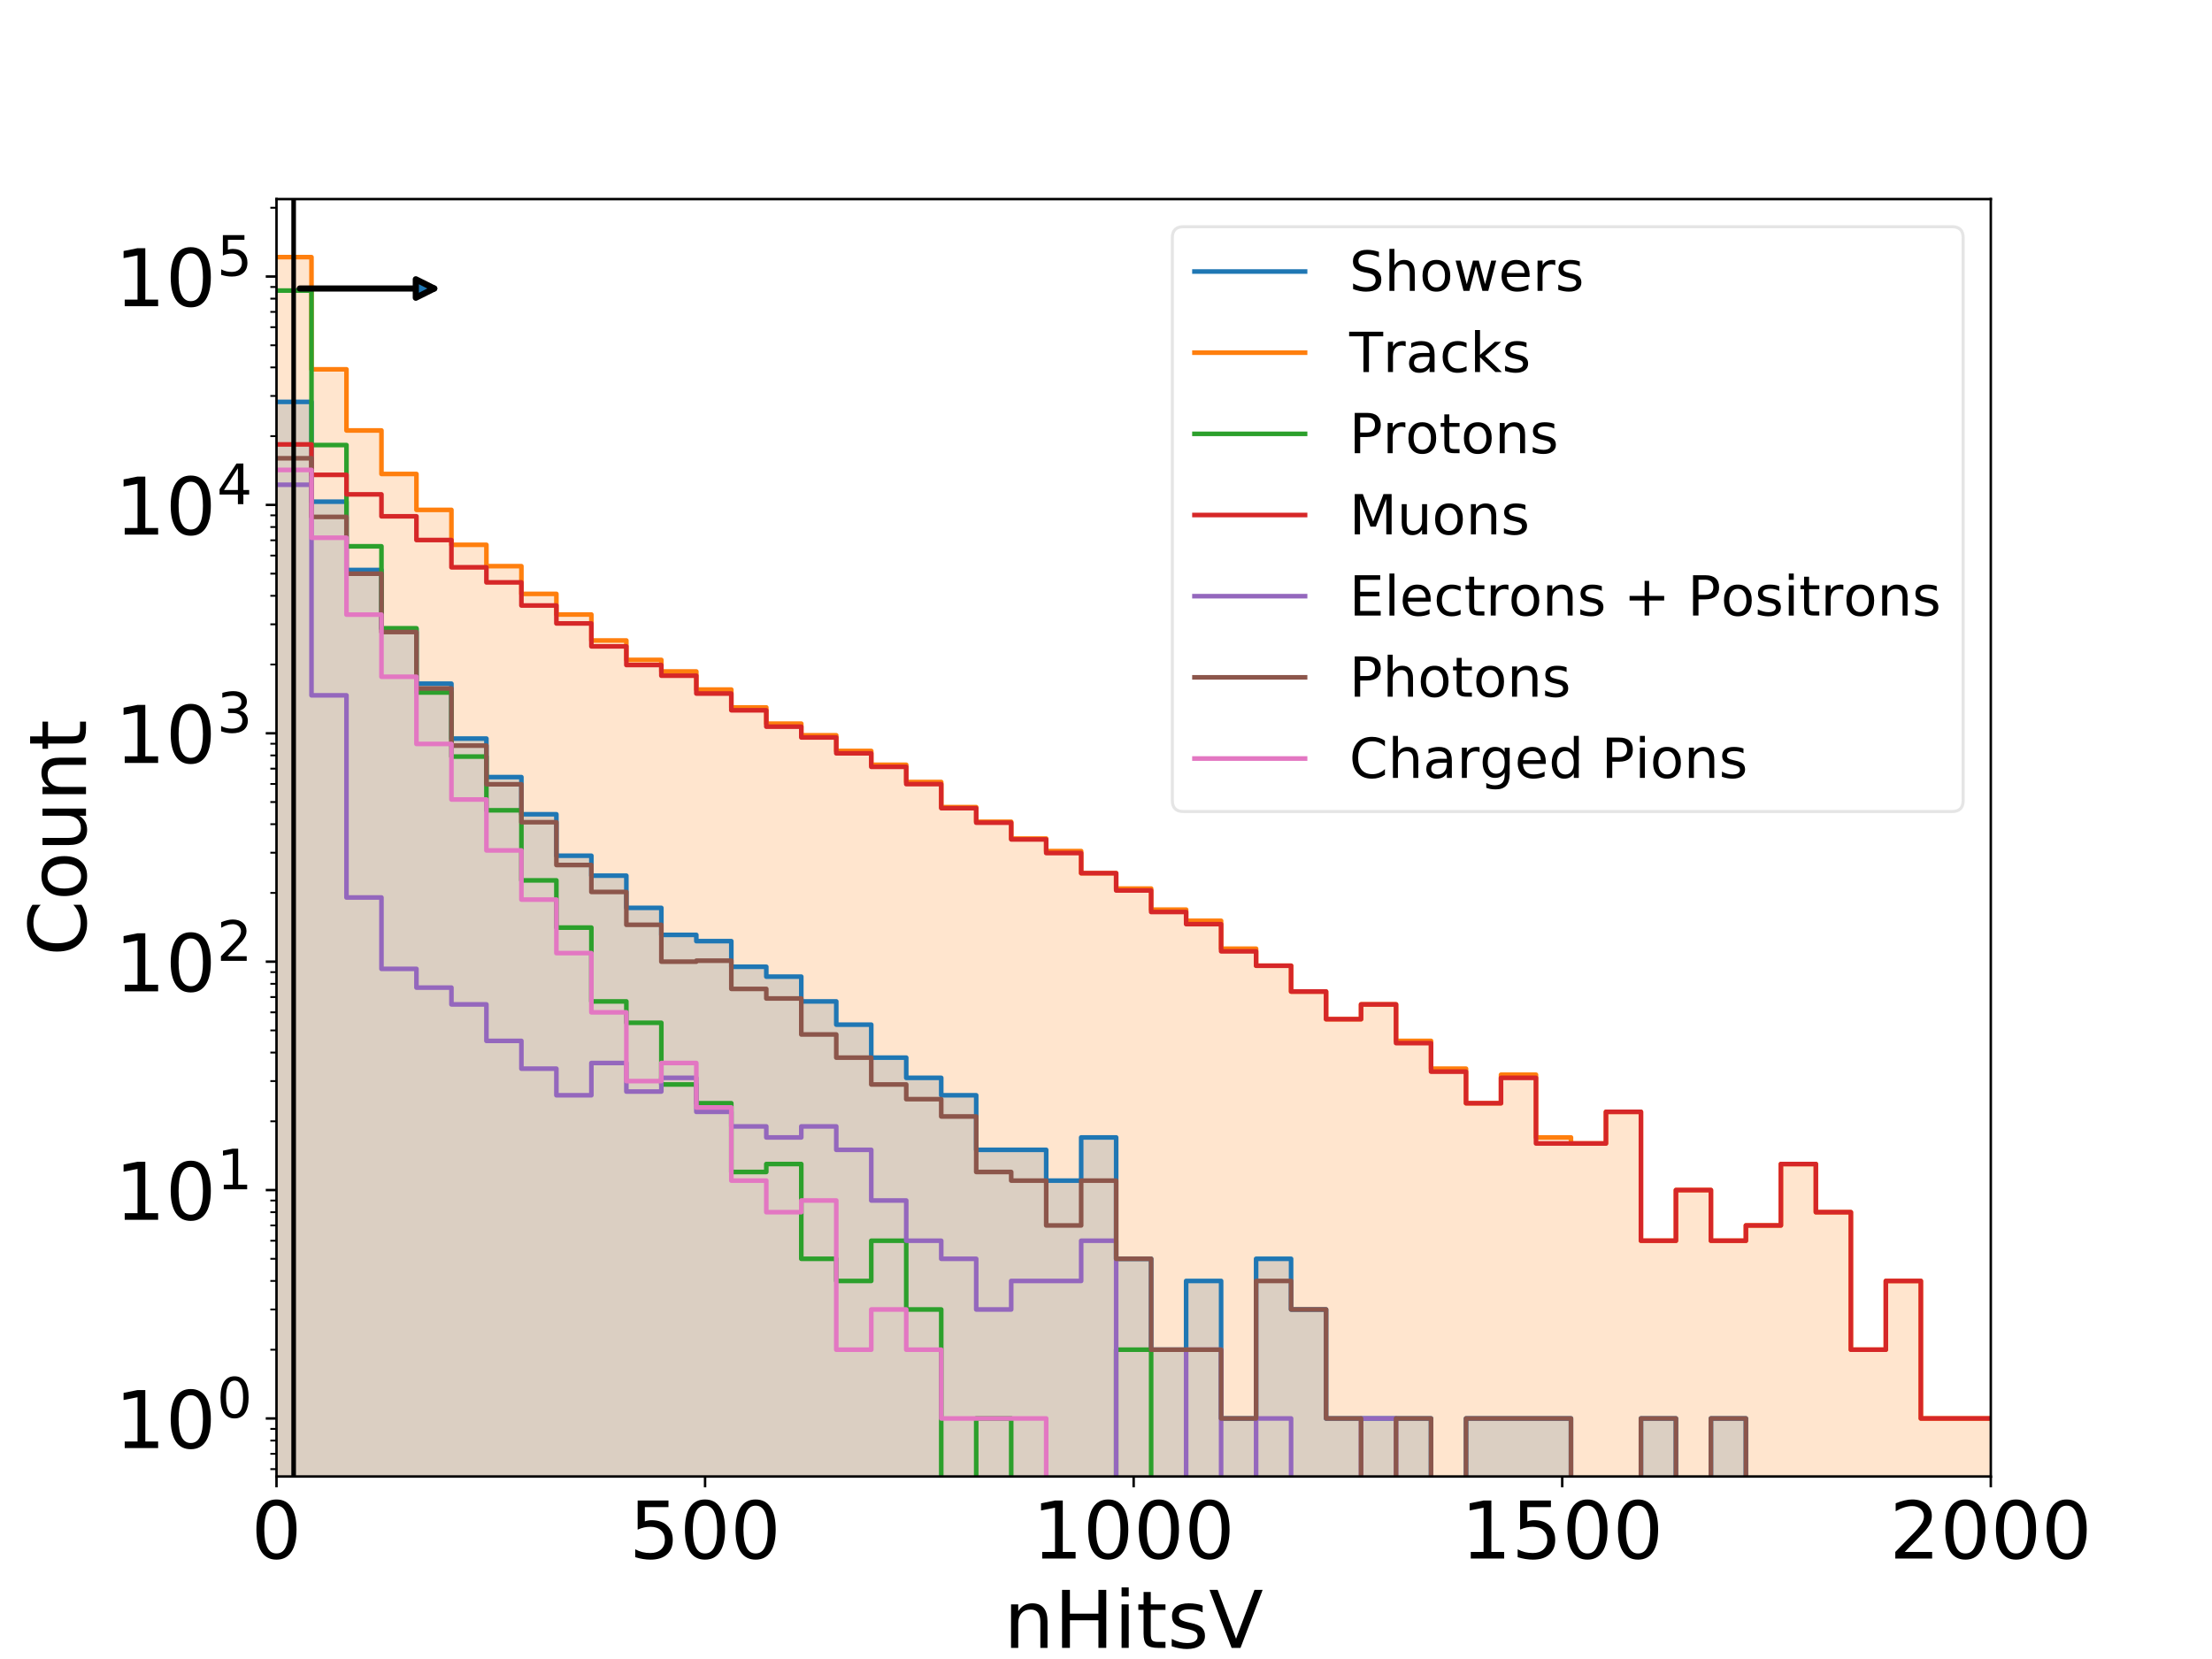 <?xml version="1.0" encoding="utf-8" standalone="no"?>
<!DOCTYPE svg PUBLIC "-//W3C//DTD SVG 1.1//EN"
  "http://www.w3.org/Graphics/SVG/1.1/DTD/svg11.dtd">
<!-- Created with matplotlib (https://matplotlib.org/) -->
<svg height="540pt" version="1.1" viewBox="0 0 720 540" width="720pt" xmlns="http://www.w3.org/2000/svg" xmlns:xlink="http://www.w3.org/1999/xlink">
 <defs>
  <style type="text/css">
*{stroke-linecap:butt;stroke-linejoin:round;}
  </style>
 </defs>
 <g id="figure_1">
  <g id="patch_1">
   <path d="M 0 540 
L 720 540 
L 720 0 
L 0 0 
z
" style="fill:#ffffff;"/>
  </g>
  <g id="axes_1">
   <g id="patch_2">
    <path d="M 90 480.6 
L 648 480.6 
L 648 64.8 
L 90 64.8 
z
" style="fill:#ffffff;"/>
   </g>
   <g id="patch_3">
    <path clip-path="url(#p362dace673)" d="M 90 74800.991 
L 90 130.805 
L 101.388 130.805 
L 101.388 163.304 
L 112.776 163.304 
L 112.776 185.523 
L 124.163 185.523 
L 124.163 204.666 
L 135.551 204.666 
L 135.551 222.534 
L 146.939 222.534 
L 146.939 240.406 
L 158.327 240.406 
L 158.327 252.94 
L 169.714 252.94 
L 169.714 265.041 
L 181.102 265.041 
L 181.102 278.536 
L 192.49 278.536 
L 192.49 285.027 
L 203.878 285.027 
L 203.878 295.512 
L 215.265 295.512 
L 215.265 304.304 
L 226.653 304.304 
L 226.653 306.338 
L 238.041 306.338 
L 238.041 314.677 
L 249.429 314.677 
L 249.429 317.891 
L 260.816 317.891 
L 260.816 325.951 
L 272.204 325.951 
L 272.204 333.519 
L 283.592 333.519 
L 283.592 344.26 
L 294.98 344.26 
L 294.98 350.833 
L 306.367 350.833 
L 306.367 356.512 
L 317.755 356.512 
L 317.755 374.27 
L 329.143 374.27 
L 329.143 374.27 
L 340.531 374.27 
L 340.531 384.284 
L 351.918 384.284 
L 351.918 370.229 
L 363.306 370.229 
L 363.306 409.739 
L 374.694 409.739 
L 374.694 439.322 
L 386.082 439.322 
L 386.082 416.943 
L 397.469 416.943 
L 397.469 461.7 
L 408.857 461.7 
L 408.857 409.739 
L 420.245 409.739 
L 420.245 426.231 
L 431.633 426.231 
L 431.633 461.7 
L 443.02 461.7 
L 443.02 461.7 
L 454.408 461.7 
L 454.408 461.7 
L 465.796 461.7 
L 465.796 74800.991 
L 477.184 74800.991 
L 477.184 461.7 
L 488.571 461.7 
L 488.571 461.7 
L 499.959 461.7 
L 499.959 461.7 
L 511.347 461.7 
L 511.347 74800.991 
L 522.735 74800.991 
L 522.735 74800.991 
L 534.122 74800.991 
L 534.122 461.7 
L 545.51 461.7 
L 545.51 74800.991 
L 556.898 74800.991 
L 556.898 461.7 
L 568.286 461.7 
L 568.286 74800.991 
L 579.673 74800.991 
L 579.673 74800.991 
L 591.061 74800.991 
L 591.061 74800.991 
L 602.449 74800.991 
L 602.449 74800.991 
L 613.837 74800.991 
L 613.837 74800.991 
L 625.224 74800.991 
L 625.224 74800.991 
L 636.612 74800.991 
L 636.612 74800.991 
L 648 74800.991 
L 648 74800.991 
z
" style="fill:#1f77b4;opacity:0.2;"/>
   </g>
   <g id="patch_4">
    <path clip-path="url(#p362dace673)" d="M 90 74800.991 
L 90 83.7 
L 101.388 83.7 
L 101.388 120.214 
L 112.776 120.214 
L 112.776 140.112 
L 124.163 140.112 
L 124.163 154.269 
L 135.551 154.269 
L 135.551 165.958 
L 146.939 165.958 
L 146.939 177.335 
L 158.327 177.335 
L 158.327 184.284 
L 169.714 184.284 
L 169.714 193.302 
L 181.102 193.302 
L 181.102 200.019 
L 192.49 200.019 
L 192.49 208.473 
L 203.878 208.473 
L 203.878 214.79 
L 215.265 214.79 
L 215.265 218.56 
L 226.653 218.56 
L 226.653 224.45 
L 238.041 224.45 
L 238.041 230.261 
L 249.429 230.261 
L 249.429 235.546 
L 260.816 235.546 
L 260.816 239.334 
L 272.204 239.334 
L 272.204 244.427 
L 283.592 244.427 
L 283.592 248.931 
L 294.98 248.931 
L 294.98 254.535 
L 306.367 254.535 
L 306.367 262.716 
L 317.755 262.716 
L 317.755 267.468 
L 329.143 267.468 
L 329.143 272.947 
L 340.531 272.947 
L 340.531 277.019 
L 351.918 277.019 
L 351.918 284.223 
L 363.306 284.223 
L 363.306 289.222 
L 374.694 289.222 
L 374.694 296.08 
L 386.082 296.08 
L 386.082 299.716 
L 397.469 299.716 
L 397.469 308.791 
L 408.857 308.791 
L 408.857 314.339 
L 420.245 314.339 
L 420.245 322.743 
L 431.633 322.743 
L 431.633 331.741 
L 443.02 331.741 
L 443.02 326.929 
L 454.408 326.929 
L 454.408 338.801 
L 465.796 338.801 
L 465.796 347.851 
L 477.184 347.851 
L 477.184 359.096 
L 488.571 359.096 
L 488.571 349.808 
L 499.959 349.808 
L 499.959 370.229 
L 511.347 370.229 
L 511.347 372.187 
L 522.735 372.187 
L 522.735 361.905 
L 534.122 361.905 
L 534.122 403.853 
L 545.51 403.853 
L 545.51 387.361 
L 556.898 387.361 
L 556.898 403.853 
L 568.286 403.853 
L 568.286 398.876 
L 579.673 398.876 
L 579.673 378.89 
L 591.061 378.89 
L 591.061 394.565 
L 602.449 394.565 
L 602.449 439.322 
L 613.837 439.322 
L 613.837 416.943 
L 625.224 416.943 
L 625.224 461.7 
L 636.612 461.7 
L 636.612 461.7 
L 648 461.7 
L 648 74800.991 
z
" style="fill:#ff7f0e;opacity:0.2;"/>
   </g>
   <g id="matplotlib.axis_1">
    <g id="xtick_1">
     <g id="line2d_1">
      <defs>
       <path d="M 0 0 
L 0 3.5 
" id="m91bc2c192f" style="stroke:#000000;stroke-width:0.8;"/>
      </defs>
      <g>
       <use style="stroke:#000000;stroke-width:0.8;" x="90" xlink:href="#m91bc2c192f" y="480.6"/>
      </g>
     </g>
     <g id="text_1">
      <!-- 0 -->
      <defs>
       <path d="M 31.781 66.406 
Q 24.172 66.406 20.328 58.906 
Q 16.5 51.422 16.5 36.375 
Q 16.5 21.391 20.328 13.891 
Q 24.172 6.391 31.781 6.391 
Q 39.453 6.391 43.281 13.891 
Q 47.125 21.391 47.125 36.375 
Q 47.125 51.422 43.281 58.906 
Q 39.453 66.406 31.781 66.406 
z
M 31.781 74.219 
Q 44.047 74.219 50.516 64.516 
Q 56.984 54.828 56.984 36.375 
Q 56.984 17.969 50.516 8.266 
Q 44.047 -1.422 31.781 -1.422 
Q 19.531 -1.422 13.062 8.266 
Q 6.594 17.969 6.594 36.375 
Q 6.594 54.828 13.062 64.516 
Q 19.531 74.219 31.781 74.219 
z
" id="DejaVuSans-48"/>
      </defs>
      <g transform="translate(81.754 507.295)scale(0.259 -0.259)">
       <use xlink:href="#DejaVuSans-48"/>
      </g>
     </g>
    </g>
    <g id="xtick_2">
     <g id="line2d_2">
      <g>
       <use style="stroke:#000000;stroke-width:0.8;" x="229.5" xlink:href="#m91bc2c192f" y="480.6"/>
      </g>
     </g>
     <g id="text_2">
      <!-- 500 -->
      <defs>
       <path d="M 10.797 72.906 
L 49.516 72.906 
L 49.516 64.594 
L 19.828 64.594 
L 19.828 46.734 
Q 21.969 47.469 24.109 47.828 
Q 26.266 48.188 28.422 48.188 
Q 40.625 48.188 47.75 41.5 
Q 54.891 34.812 54.891 23.391 
Q 54.891 11.625 47.562 5.094 
Q 40.234 -1.422 26.906 -1.422 
Q 22.312 -1.422 17.547 -0.641 
Q 12.797 0.141 7.719 1.703 
L 7.719 11.625 
Q 12.109 9.234 16.797 8.062 
Q 21.484 6.891 26.703 6.891 
Q 35.156 6.891 40.078 11.328 
Q 45.016 15.766 45.016 23.391 
Q 45.016 31 40.078 35.438 
Q 35.156 39.891 26.703 39.891 
Q 22.75 39.891 18.812 39.016 
Q 14.891 38.141 10.797 36.281 
z
" id="DejaVuSans-53"/>
      </defs>
      <g transform="translate(204.763 507.295)scale(0.259 -0.259)">
       <use xlink:href="#DejaVuSans-53"/>
       <use x="63.623" xlink:href="#DejaVuSans-48"/>
       <use x="127.246" xlink:href="#DejaVuSans-48"/>
      </g>
     </g>
    </g>
    <g id="xtick_3">
     <g id="line2d_3">
      <g>
       <use style="stroke:#000000;stroke-width:0.8;" x="369" xlink:href="#m91bc2c192f" y="480.6"/>
      </g>
     </g>
     <g id="text_3">
      <!-- 1000 -->
      <defs>
       <path d="M 12.406 8.297 
L 28.516 8.297 
L 28.516 63.922 
L 10.984 60.406 
L 10.984 69.391 
L 28.422 72.906 
L 38.281 72.906 
L 38.281 8.297 
L 54.391 8.297 
L 54.391 0 
L 12.406 0 
z
" id="DejaVuSans-49"/>
      </defs>
      <g transform="translate(336.017 507.295)scale(0.259 -0.259)">
       <use xlink:href="#DejaVuSans-49"/>
       <use x="63.623" xlink:href="#DejaVuSans-48"/>
       <use x="127.246" xlink:href="#DejaVuSans-48"/>
       <use x="190.869" xlink:href="#DejaVuSans-48"/>
      </g>
     </g>
    </g>
    <g id="xtick_4">
     <g id="line2d_4">
      <g>
       <use style="stroke:#000000;stroke-width:0.8;" x="508.5" xlink:href="#m91bc2c192f" y="480.6"/>
      </g>
     </g>
     <g id="text_4">
      <!-- 1500 -->
      <g transform="translate(475.517 507.295)scale(0.259 -0.259)">
       <use xlink:href="#DejaVuSans-49"/>
       <use x="63.623" xlink:href="#DejaVuSans-53"/>
       <use x="127.246" xlink:href="#DejaVuSans-48"/>
       <use x="190.869" xlink:href="#DejaVuSans-48"/>
      </g>
     </g>
    </g>
    <g id="xtick_5">
     <g id="line2d_5">
      <g>
       <use style="stroke:#000000;stroke-width:0.8;" x="648" xlink:href="#m91bc2c192f" y="480.6"/>
      </g>
     </g>
     <g id="text_5">
      <!-- 2000 -->
      <defs>
       <path d="M 19.188 8.297 
L 53.609 8.297 
L 53.609 0 
L 7.328 0 
L 7.328 8.297 
Q 12.938 14.109 22.625 23.891 
Q 32.328 33.688 34.812 36.531 
Q 39.547 41.844 41.422 45.531 
Q 43.312 49.219 43.312 52.781 
Q 43.312 58.594 39.234 62.25 
Q 35.156 65.922 28.609 65.922 
Q 23.969 65.922 18.812 64.312 
Q 13.672 62.703 7.812 59.422 
L 7.812 69.391 
Q 13.766 71.781 18.938 73 
Q 24.125 74.219 28.422 74.219 
Q 39.75 74.219 46.484 68.547 
Q 53.219 62.891 53.219 53.422 
Q 53.219 48.922 51.531 44.891 
Q 49.859 40.875 45.406 35.406 
Q 44.188 33.984 37.641 27.219 
Q 31.109 20.453 19.188 8.297 
z
" id="DejaVuSans-50"/>
      </defs>
      <g transform="translate(615.017 507.295)scale(0.259 -0.259)">
       <use xlink:href="#DejaVuSans-50"/>
       <use x="63.623" xlink:href="#DejaVuSans-48"/>
       <use x="127.246" xlink:href="#DejaVuSans-48"/>
       <use x="190.869" xlink:href="#DejaVuSans-48"/>
      </g>
     </g>
    </g>
    <g id="text_6">
     <!-- nHitsV -->
     <defs>
      <path d="M 54.891 33.016 
L 54.891 0 
L 45.906 0 
L 45.906 32.719 
Q 45.906 40.484 42.875 44.328 
Q 39.844 48.188 33.797 48.188 
Q 26.516 48.188 22.312 43.547 
Q 18.109 38.922 18.109 30.906 
L 18.109 0 
L 9.078 0 
L 9.078 54.688 
L 18.109 54.688 
L 18.109 46.188 
Q 21.344 51.125 25.703 53.562 
Q 30.078 56 35.797 56 
Q 45.219 56 50.047 50.172 
Q 54.891 44.344 54.891 33.016 
z
" id="DejaVuSans-110"/>
      <path d="M 9.812 72.906 
L 19.672 72.906 
L 19.672 43.016 
L 55.516 43.016 
L 55.516 72.906 
L 65.375 72.906 
L 65.375 0 
L 55.516 0 
L 55.516 34.719 
L 19.672 34.719 
L 19.672 0 
L 9.812 0 
z
" id="DejaVuSans-72"/>
      <path d="M 9.422 54.688 
L 18.406 54.688 
L 18.406 0 
L 9.422 0 
z
M 9.422 75.984 
L 18.406 75.984 
L 18.406 64.594 
L 9.422 64.594 
z
" id="DejaVuSans-105"/>
      <path d="M 18.312 70.219 
L 18.312 54.688 
L 36.812 54.688 
L 36.812 47.703 
L 18.312 47.703 
L 18.312 18.016 
Q 18.312 11.328 20.141 9.422 
Q 21.969 7.516 27.594 7.516 
L 36.812 7.516 
L 36.812 0 
L 27.594 0 
Q 17.188 0 13.234 3.875 
Q 9.281 7.766 9.281 18.016 
L 9.281 47.703 
L 2.688 47.703 
L 2.688 54.688 
L 9.281 54.688 
L 9.281 70.219 
z
" id="DejaVuSans-116"/>
      <path d="M 44.281 53.078 
L 44.281 44.578 
Q 40.484 46.531 36.375 47.5 
Q 32.281 48.484 27.875 48.484 
Q 21.188 48.484 17.844 46.438 
Q 14.5 44.391 14.5 40.281 
Q 14.5 37.156 16.891 35.375 
Q 19.281 33.594 26.516 31.984 
L 29.594 31.297 
Q 39.156 29.25 43.188 25.516 
Q 47.219 21.781 47.219 15.094 
Q 47.219 7.469 41.188 3.016 
Q 35.156 -1.422 24.609 -1.422 
Q 20.219 -1.422 15.453 -0.562 
Q 10.688 0.297 5.422 2 
L 5.422 11.281 
Q 10.406 8.688 15.234 7.391 
Q 20.062 6.109 24.812 6.109 
Q 31.156 6.109 34.562 8.281 
Q 37.984 10.453 37.984 14.406 
Q 37.984 18.062 35.516 20.016 
Q 33.062 21.969 24.703 23.781 
L 21.578 24.516 
Q 13.234 26.266 9.516 29.906 
Q 5.812 33.547 5.812 39.891 
Q 5.812 47.609 11.281 51.797 
Q 16.75 56 26.812 56 
Q 31.781 56 36.172 55.266 
Q 40.578 54.547 44.281 53.078 
z
" id="DejaVuSans-115"/>
      <path d="M 28.609 0 
L 0.781 72.906 
L 11.078 72.906 
L 34.188 11.531 
L 57.328 72.906 
L 67.578 72.906 
L 39.797 0 
z
" id="DejaVuSans-86"/>
     </defs>
     <g transform="translate(326.742 536.381)scale(0.259 -0.259)">
      <use xlink:href="#DejaVuSans-110"/>
      <use x="63.379" xlink:href="#DejaVuSans-72"/>
      <use x="138.574" xlink:href="#DejaVuSans-105"/>
      <use x="166.357" xlink:href="#DejaVuSans-116"/>
      <use x="205.566" xlink:href="#DejaVuSans-115"/>
      <use x="257.666" xlink:href="#DejaVuSans-86"/>
     </g>
    </g>
   </g>
   <g id="matplotlib.axis_2">
    <g id="ytick_1">
     <g id="line2d_6">
      <defs>
       <path d="M 0 0 
L -3.5 0 
" id="mcfcdca9459" style="stroke:#000000;stroke-width:0.8;"/>
      </defs>
      <g>
       <use style="stroke:#000000;stroke-width:0.8;" x="90" xlink:href="#mcfcdca9459" y="461.7"/>
      </g>
     </g>
     <g id="text_7">
      <!-- $\mathdefault{10^{0}}$ -->
      <g transform="translate(37.381 471.548)scale(0.259 -0.259)">
       <use transform="translate(0 0.766)" xlink:href="#DejaVuSans-49"/>
       <use transform="translate(63.623 0.766)" xlink:href="#DejaVuSans-48"/>
       <use transform="translate(128.203 39.047)scale(0.7)" xlink:href="#DejaVuSans-48"/>
      </g>
     </g>
    </g>
    <g id="ytick_2">
     <g id="line2d_7">
      <g>
       <use style="stroke:#000000;stroke-width:0.8;" x="90" xlink:href="#mcfcdca9459" y="387.361"/>
      </g>
     </g>
     <g id="text_8">
      <!-- $\mathdefault{10^{1}}$ -->
      <g transform="translate(37.381 397.208)scale(0.259 -0.259)">
       <use transform="translate(0 0.684)" xlink:href="#DejaVuSans-49"/>
       <use transform="translate(63.623 0.684)" xlink:href="#DejaVuSans-48"/>
       <use transform="translate(128.203 38.966)scale(0.7)" xlink:href="#DejaVuSans-49"/>
      </g>
     </g>
    </g>
    <g id="ytick_3">
     <g id="line2d_8">
      <g>
       <use style="stroke:#000000;stroke-width:0.8;" x="90" xlink:href="#mcfcdca9459" y="313.021"/>
      </g>
     </g>
     <g id="text_9">
      <!-- $\mathdefault{10^{2}}$ -->
      <g transform="translate(37.381 322.869)scale(0.259 -0.259)">
       <use transform="translate(0 0.766)" xlink:href="#DejaVuSans-49"/>
       <use transform="translate(63.623 0.766)" xlink:href="#DejaVuSans-48"/>
       <use transform="translate(128.203 39.047)scale(0.7)" xlink:href="#DejaVuSans-50"/>
      </g>
     </g>
    </g>
    <g id="ytick_4">
     <g id="line2d_9">
      <g>
       <use style="stroke:#000000;stroke-width:0.8;" x="90" xlink:href="#mcfcdca9459" y="238.682"/>
      </g>
     </g>
     <g id="text_10">
      <!-- $\mathdefault{10^{3}}$ -->
      <defs>
       <path d="M 40.578 39.312 
Q 47.656 37.797 51.625 33 
Q 55.609 28.219 55.609 21.188 
Q 55.609 10.406 48.188 4.484 
Q 40.766 -1.422 27.094 -1.422 
Q 22.516 -1.422 17.656 -0.516 
Q 12.797 0.391 7.625 2.203 
L 7.625 11.719 
Q 11.719 9.328 16.594 8.109 
Q 21.484 6.891 26.812 6.891 
Q 36.078 6.891 40.938 10.547 
Q 45.797 14.203 45.797 21.188 
Q 45.797 27.641 41.281 31.266 
Q 36.766 34.906 28.719 34.906 
L 20.219 34.906 
L 20.219 43.016 
L 29.109 43.016 
Q 36.375 43.016 40.234 45.922 
Q 44.094 48.828 44.094 54.297 
Q 44.094 59.906 40.109 62.906 
Q 36.141 65.922 28.719 65.922 
Q 24.656 65.922 20.016 65.031 
Q 15.375 64.156 9.812 62.312 
L 9.812 71.094 
Q 15.438 72.656 20.344 73.438 
Q 25.25 74.219 29.594 74.219 
Q 40.828 74.219 47.359 69.109 
Q 53.906 64.016 53.906 55.328 
Q 53.906 49.266 50.438 45.094 
Q 46.969 40.922 40.578 39.312 
z
" id="DejaVuSans-51"/>
      </defs>
      <g transform="translate(37.381 248.53)scale(0.259 -0.259)">
       <use transform="translate(0 0.766)" xlink:href="#DejaVuSans-49"/>
       <use transform="translate(63.623 0.766)" xlink:href="#DejaVuSans-48"/>
       <use transform="translate(128.203 39.047)scale(0.7)" xlink:href="#DejaVuSans-51"/>
      </g>
     </g>
    </g>
    <g id="ytick_5">
     <g id="line2d_10">
      <g>
       <use style="stroke:#000000;stroke-width:0.8;" x="90" xlink:href="#mcfcdca9459" y="164.343"/>
      </g>
     </g>
     <g id="text_11">
      <!-- $\mathdefault{10^{4}}$ -->
      <defs>
       <path d="M 37.797 64.312 
L 12.891 25.391 
L 37.797 25.391 
z
M 35.203 72.906 
L 47.609 72.906 
L 47.609 25.391 
L 58.016 25.391 
L 58.016 17.188 
L 47.609 17.188 
L 47.609 0 
L 37.797 0 
L 37.797 17.188 
L 4.891 17.188 
L 4.891 26.703 
z
" id="DejaVuSans-52"/>
      </defs>
      <g transform="translate(37.381 174.19)scale(0.259 -0.259)">
       <use transform="translate(0 0.684)" xlink:href="#DejaVuSans-49"/>
       <use transform="translate(63.623 0.684)" xlink:href="#DejaVuSans-48"/>
       <use transform="translate(128.203 38.966)scale(0.7)" xlink:href="#DejaVuSans-52"/>
      </g>
     </g>
    </g>
    <g id="ytick_6">
     <g id="line2d_11">
      <g>
       <use style="stroke:#000000;stroke-width:0.8;" x="90" xlink:href="#mcfcdca9459" y="90.004"/>
      </g>
     </g>
     <g id="text_12">
      <!-- $\mathdefault{10^{5}}$ -->
      <g transform="translate(37.381 99.851)scale(0.259 -0.259)">
       <use transform="translate(0 0.684)" xlink:href="#DejaVuSans-49"/>
       <use transform="translate(63.623 0.684)" xlink:href="#DejaVuSans-48"/>
       <use transform="translate(128.203 38.966)scale(0.7)" xlink:href="#DejaVuSans-53"/>
      </g>
     </g>
    </g>
    <g id="ytick_7">
     <g id="line2d_12">
      <defs>
       <path d="M 0 0 
L -2 0 
" id="mb496a9793b" style="stroke:#000000;stroke-width:0.6;"/>
      </defs>
      <g>
       <use style="stroke:#000000;stroke-width:0.6;" x="90" xlink:href="#mb496a9793b" y="478.192"/>
      </g>
     </g>
    </g>
    <g id="ytick_8">
     <g id="line2d_13">
      <g>
       <use style="stroke:#000000;stroke-width:0.6;" x="90" xlink:href="#mb496a9793b" y="473.215"/>
      </g>
     </g>
    </g>
    <g id="ytick_9">
     <g id="line2d_14">
      <g>
       <use style="stroke:#000000;stroke-width:0.6;" x="90" xlink:href="#mb496a9793b" y="468.904"/>
      </g>
     </g>
    </g>
    <g id="ytick_10">
     <g id="line2d_15">
      <g>
       <use style="stroke:#000000;stroke-width:0.6;" x="90" xlink:href="#mb496a9793b" y="465.102"/>
      </g>
     </g>
    </g>
    <g id="ytick_11">
     <g id="line2d_16">
      <g>
       <use style="stroke:#000000;stroke-width:0.6;" x="90" xlink:href="#mb496a9793b" y="439.322"/>
      </g>
     </g>
    </g>
    <g id="ytick_12">
     <g id="line2d_17">
      <g>
       <use style="stroke:#000000;stroke-width:0.6;" x="90" xlink:href="#mb496a9793b" y="426.231"/>
      </g>
     </g>
    </g>
    <g id="ytick_13">
     <g id="line2d_18">
      <g>
       <use style="stroke:#000000;stroke-width:0.6;" x="90" xlink:href="#mb496a9793b" y="416.943"/>
      </g>
     </g>
    </g>
    <g id="ytick_14">
     <g id="line2d_19">
      <g>
       <use style="stroke:#000000;stroke-width:0.6;" x="90" xlink:href="#mb496a9793b" y="409.739"/>
      </g>
     </g>
    </g>
    <g id="ytick_15">
     <g id="line2d_20">
      <g>
       <use style="stroke:#000000;stroke-width:0.6;" x="90" xlink:href="#mb496a9793b" y="403.853"/>
      </g>
     </g>
    </g>
    <g id="ytick_16">
     <g id="line2d_21">
      <g>
       <use style="stroke:#000000;stroke-width:0.6;" x="90" xlink:href="#mb496a9793b" y="398.876"/>
      </g>
     </g>
    </g>
    <g id="ytick_17">
     <g id="line2d_22">
      <g>
       <use style="stroke:#000000;stroke-width:0.6;" x="90" xlink:href="#mb496a9793b" y="394.565"/>
      </g>
     </g>
    </g>
    <g id="ytick_18">
     <g id="line2d_23">
      <g>
       <use style="stroke:#000000;stroke-width:0.6;" x="90" xlink:href="#mb496a9793b" y="390.762"/>
      </g>
     </g>
    </g>
    <g id="ytick_19">
     <g id="line2d_24">
      <g>
       <use style="stroke:#000000;stroke-width:0.6;" x="90" xlink:href="#mb496a9793b" y="364.982"/>
      </g>
     </g>
    </g>
    <g id="ytick_20">
     <g id="line2d_25">
      <g>
       <use style="stroke:#000000;stroke-width:0.6;" x="90" xlink:href="#mb496a9793b" y="351.892"/>
      </g>
     </g>
    </g>
    <g id="ytick_21">
     <g id="line2d_26">
      <g>
       <use style="stroke:#000000;stroke-width:0.6;" x="90" xlink:href="#mb496a9793b" y="342.604"/>
      </g>
     </g>
    </g>
    <g id="ytick_22">
     <g id="line2d_27">
      <g>
       <use style="stroke:#000000;stroke-width:0.6;" x="90" xlink:href="#mb496a9793b" y="335.4"/>
      </g>
     </g>
    </g>
    <g id="ytick_23">
     <g id="line2d_28">
      <g>
       <use style="stroke:#000000;stroke-width:0.6;" x="90" xlink:href="#mb496a9793b" y="329.513"/>
      </g>
     </g>
    </g>
    <g id="ytick_24">
     <g id="line2d_29">
      <g>
       <use style="stroke:#000000;stroke-width:0.6;" x="90" xlink:href="#mb496a9793b" y="324.537"/>
      </g>
     </g>
    </g>
    <g id="ytick_25">
     <g id="line2d_30">
      <g>
       <use style="stroke:#000000;stroke-width:0.6;" x="90" xlink:href="#mb496a9793b" y="320.226"/>
      </g>
     </g>
    </g>
    <g id="ytick_26">
     <g id="line2d_31">
      <g>
       <use style="stroke:#000000;stroke-width:0.6;" x="90" xlink:href="#mb496a9793b" y="316.423"/>
      </g>
     </g>
    </g>
    <g id="ytick_27">
     <g id="line2d_32">
      <g>
       <use style="stroke:#000000;stroke-width:0.6;" x="90" xlink:href="#mb496a9793b" y="290.643"/>
      </g>
     </g>
    </g>
    <g id="ytick_28">
     <g id="line2d_33">
      <g>
       <use style="stroke:#000000;stroke-width:0.6;" x="90" xlink:href="#mb496a9793b" y="277.553"/>
      </g>
     </g>
    </g>
    <g id="ytick_29">
     <g id="line2d_34">
      <g>
       <use style="stroke:#000000;stroke-width:0.6;" x="90" xlink:href="#mb496a9793b" y="268.265"/>
      </g>
     </g>
    </g>
    <g id="ytick_30">
     <g id="line2d_35">
      <g>
       <use style="stroke:#000000;stroke-width:0.6;" x="90" xlink:href="#mb496a9793b" y="261.06"/>
      </g>
     </g>
    </g>
    <g id="ytick_31">
     <g id="line2d_36">
      <g>
       <use style="stroke:#000000;stroke-width:0.6;" x="90" xlink:href="#mb496a9793b" y="255.174"/>
      </g>
     </g>
    </g>
    <g id="ytick_32">
     <g id="line2d_37">
      <g>
       <use style="stroke:#000000;stroke-width:0.6;" x="90" xlink:href="#mb496a9793b" y="250.197"/>
      </g>
     </g>
    </g>
    <g id="ytick_33">
     <g id="line2d_38">
      <g>
       <use style="stroke:#000000;stroke-width:0.6;" x="90" xlink:href="#mb496a9793b" y="245.886"/>
      </g>
     </g>
    </g>
    <g id="ytick_34">
     <g id="line2d_39">
      <g>
       <use style="stroke:#000000;stroke-width:0.6;" x="90" xlink:href="#mb496a9793b" y="242.084"/>
      </g>
     </g>
    </g>
    <g id="ytick_35">
     <g id="line2d_40">
      <g>
       <use style="stroke:#000000;stroke-width:0.6;" x="90" xlink:href="#mb496a9793b" y="216.304"/>
      </g>
     </g>
    </g>
    <g id="ytick_36">
     <g id="line2d_41">
      <g>
       <use style="stroke:#000000;stroke-width:0.6;" x="90" xlink:href="#mb496a9793b" y="203.213"/>
      </g>
     </g>
    </g>
    <g id="ytick_37">
     <g id="line2d_42">
      <g>
       <use style="stroke:#000000;stroke-width:0.6;" x="90" xlink:href="#mb496a9793b" y="193.925"/>
      </g>
     </g>
    </g>
    <g id="ytick_38">
     <g id="line2d_43">
      <g>
       <use style="stroke:#000000;stroke-width:0.6;" x="90" xlink:href="#mb496a9793b" y="186.721"/>
      </g>
     </g>
    </g>
    <g id="ytick_39">
     <g id="line2d_44">
      <g>
       <use style="stroke:#000000;stroke-width:0.6;" x="90" xlink:href="#mb496a9793b" y="180.835"/>
      </g>
     </g>
    </g>
    <g id="ytick_40">
     <g id="line2d_45">
      <g>
       <use style="stroke:#000000;stroke-width:0.6;" x="90" xlink:href="#mb496a9793b" y="175.858"/>
      </g>
     </g>
    </g>
    <g id="ytick_41">
     <g id="line2d_46">
      <g>
       <use style="stroke:#000000;stroke-width:0.6;" x="90" xlink:href="#mb496a9793b" y="171.547"/>
      </g>
     </g>
    </g>
    <g id="ytick_42">
     <g id="line2d_47">
      <g>
       <use style="stroke:#000000;stroke-width:0.6;" x="90" xlink:href="#mb496a9793b" y="167.744"/>
      </g>
     </g>
    </g>
    <g id="ytick_43">
     <g id="line2d_48">
      <g>
       <use style="stroke:#000000;stroke-width:0.6;" x="90" xlink:href="#mb496a9793b" y="141.964"/>
      </g>
     </g>
    </g>
    <g id="ytick_44">
     <g id="line2d_49">
      <g>
       <use style="stroke:#000000;stroke-width:0.6;" x="90" xlink:href="#mb496a9793b" y="128.874"/>
      </g>
     </g>
    </g>
    <g id="ytick_45">
     <g id="line2d_50">
      <g>
       <use style="stroke:#000000;stroke-width:0.6;" x="90" xlink:href="#mb496a9793b" y="119.586"/>
      </g>
     </g>
    </g>
    <g id="ytick_46">
     <g id="line2d_51">
      <g>
       <use style="stroke:#000000;stroke-width:0.6;" x="90" xlink:href="#mb496a9793b" y="112.382"/>
      </g>
     </g>
    </g>
    <g id="ytick_47">
     <g id="line2d_52">
      <g>
       <use style="stroke:#000000;stroke-width:0.6;" x="90" xlink:href="#mb496a9793b" y="106.496"/>
      </g>
     </g>
    </g>
    <g id="ytick_48">
     <g id="line2d_53">
      <g>
       <use style="stroke:#000000;stroke-width:0.6;" x="90" xlink:href="#mb496a9793b" y="101.519"/>
      </g>
     </g>
    </g>
    <g id="ytick_49">
     <g id="line2d_54">
      <g>
       <use style="stroke:#000000;stroke-width:0.6;" x="90" xlink:href="#mb496a9793b" y="97.208"/>
      </g>
     </g>
    </g>
    <g id="ytick_50">
     <g id="line2d_55">
      <g>
       <use style="stroke:#000000;stroke-width:0.6;" x="90" xlink:href="#mb496a9793b" y="93.405"/>
      </g>
     </g>
    </g>
    <g id="ytick_51">
     <g id="line2d_56">
      <g>
       <use style="stroke:#000000;stroke-width:0.6;" x="90" xlink:href="#mb496a9793b" y="67.625"/>
      </g>
     </g>
    </g>
    <g id="text_13">
     <!-- Count -->
     <defs>
      <path d="M 64.406 67.281 
L 64.406 56.891 
Q 59.422 61.531 53.781 63.812 
Q 48.141 66.109 41.797 66.109 
Q 29.297 66.109 22.656 58.469 
Q 16.016 50.828 16.016 36.375 
Q 16.016 21.969 22.656 14.328 
Q 29.297 6.688 41.797 6.688 
Q 48.141 6.688 53.781 8.984 
Q 59.422 11.281 64.406 15.922 
L 64.406 5.609 
Q 59.234 2.094 53.438 0.328 
Q 47.656 -1.422 41.219 -1.422 
Q 24.656 -1.422 15.125 8.703 
Q 5.609 18.844 5.609 36.375 
Q 5.609 53.953 15.125 64.078 
Q 24.656 74.219 41.219 74.219 
Q 47.75 74.219 53.531 72.484 
Q 59.328 70.75 64.406 67.281 
z
" id="DejaVuSans-67"/>
      <path d="M 30.609 48.391 
Q 23.391 48.391 19.188 42.75 
Q 14.984 37.109 14.984 27.297 
Q 14.984 17.484 19.156 11.844 
Q 23.344 6.203 30.609 6.203 
Q 37.797 6.203 41.984 11.859 
Q 46.188 17.531 46.188 27.297 
Q 46.188 37.016 41.984 42.703 
Q 37.797 48.391 30.609 48.391 
z
M 30.609 56 
Q 42.328 56 49.016 48.375 
Q 55.719 40.766 55.719 27.297 
Q 55.719 13.875 49.016 6.219 
Q 42.328 -1.422 30.609 -1.422 
Q 18.844 -1.422 12.172 6.219 
Q 5.516 13.875 5.516 27.297 
Q 5.516 40.766 12.172 48.375 
Q 18.844 56 30.609 56 
z
" id="DejaVuSans-111"/>
      <path d="M 8.5 21.578 
L 8.5 54.688 
L 17.484 54.688 
L 17.484 21.922 
Q 17.484 14.156 20.5 10.266 
Q 23.531 6.391 29.594 6.391 
Q 36.859 6.391 41.078 11.031 
Q 45.312 15.672 45.312 23.688 
L 45.312 54.688 
L 54.297 54.688 
L 54.297 0 
L 45.312 0 
L 45.312 8.406 
Q 42.047 3.422 37.719 1 
Q 33.406 -1.422 27.688 -1.422 
Q 18.266 -1.422 13.375 4.438 
Q 8.5 10.297 8.5 21.578 
z
M 31.109 56 
z
" id="DejaVuSans-117"/>
     </defs>
     <g transform="translate(27.99 311.187)rotate(-90)scale(0.259 -0.259)">
      <use xlink:href="#DejaVuSans-67"/>
      <use x="69.824" xlink:href="#DejaVuSans-111"/>
      <use x="131.006" xlink:href="#DejaVuSans-117"/>
      <use x="194.385" xlink:href="#DejaVuSans-110"/>
      <use x="257.764" xlink:href="#DejaVuSans-116"/>
     </g>
    </g>
   </g>
   <g id="line2d_57">
    <path clip-path="url(#p362dace673)" d="M 90 130.805 
L 101.388 130.805 
L 101.388 163.304 
L 112.776 163.304 
L 112.776 185.523 
L 124.163 185.523 
L 124.163 204.666 
L 135.551 204.666 
L 135.551 222.534 
L 146.939 222.534 
L 146.939 240.406 
L 158.327 240.406 
L 158.327 252.94 
L 169.714 252.94 
L 169.714 265.041 
L 181.102 265.041 
L 181.102 278.536 
L 192.49 278.536 
L 192.49 285.027 
L 203.878 285.027 
L 203.878 295.512 
L 215.265 295.512 
L 215.265 304.304 
L 226.653 304.304 
L 226.653 306.338 
L 238.041 306.338 
L 238.041 314.677 
L 249.429 314.677 
L 249.429 317.891 
L 260.816 317.891 
L 260.816 325.951 
L 272.204 325.951 
L 272.204 333.519 
L 283.592 333.519 
L 283.592 344.26 
L 294.98 344.26 
L 294.98 350.833 
L 306.367 350.833 
L 306.367 356.512 
L 317.755 356.512 
L 317.755 374.27 
L 329.143 374.27 
L 329.143 374.27 
L 340.531 374.27 
L 340.531 384.284 
L 351.918 384.284 
L 351.918 370.229 
L 363.306 370.229 
L 363.306 409.739 
L 374.694 409.739 
L 374.694 439.322 
L 386.082 439.322 
L 386.082 416.943 
L 397.469 416.943 
L 397.469 461.7 
L 408.857 461.7 
L 408.857 409.739 
L 420.245 409.739 
L 420.245 426.231 
L 431.633 426.231 
L 431.633 461.7 
L 443.02 461.7 
L 443.02 461.7 
L 454.408 461.7 
L 454.408 461.7 
L 465.796 461.7 
L 465.796 541 
M 477.184 541 
L 477.184 461.7 
L 488.571 461.7 
L 488.571 461.7 
L 499.959 461.7 
L 499.959 461.7 
L 511.347 461.7 
L 511.347 541 
M 534.122 541 
L 534.122 461.7 
L 545.51 461.7 
L 545.51 541 
M 556.898 541 
L 556.898 461.7 
L 568.286 461.7 
L 568.286 541 
" style="fill:none;stroke:#1f77b4;stroke-linecap:square;stroke-width:1.5;"/>
   </g>
   <g id="line2d_58">
    <path clip-path="url(#p362dace673)" d="M 90 83.7 
L 101.388 83.7 
L 101.388 120.214 
L 112.776 120.214 
L 112.776 140.112 
L 124.163 140.112 
L 124.163 154.269 
L 135.551 154.269 
L 135.551 165.958 
L 146.939 165.958 
L 146.939 177.335 
L 158.327 177.335 
L 158.327 184.284 
L 169.714 184.284 
L 169.714 193.302 
L 181.102 193.302 
L 181.102 200.019 
L 192.49 200.019 
L 192.49 208.473 
L 203.878 208.473 
L 203.878 214.79 
L 215.265 214.79 
L 215.265 218.56 
L 226.653 218.56 
L 226.653 224.45 
L 238.041 224.45 
L 238.041 230.261 
L 249.429 230.261 
L 249.429 235.546 
L 260.816 235.546 
L 260.816 239.334 
L 272.204 239.334 
L 272.204 244.427 
L 283.592 244.427 
L 283.592 248.931 
L 294.98 248.931 
L 294.98 254.535 
L 306.367 254.535 
L 306.367 262.716 
L 317.755 262.716 
L 317.755 267.468 
L 329.143 267.468 
L 329.143 272.947 
L 340.531 272.947 
L 340.531 277.019 
L 351.918 277.019 
L 351.918 284.223 
L 363.306 284.223 
L 363.306 289.222 
L 374.694 289.222 
L 374.694 296.08 
L 386.082 296.08 
L 386.082 299.716 
L 397.469 299.716 
L 397.469 308.791 
L 408.857 308.791 
L 408.857 314.339 
L 420.245 314.339 
L 420.245 322.743 
L 431.633 322.743 
L 431.633 331.741 
L 443.02 331.741 
L 443.02 326.929 
L 454.408 326.929 
L 454.408 338.801 
L 465.796 338.801 
L 465.796 347.851 
L 477.184 347.851 
L 477.184 359.096 
L 488.571 359.096 
L 488.571 349.808 
L 499.959 349.808 
L 499.959 370.229 
L 511.347 370.229 
L 511.347 372.187 
L 522.735 372.187 
L 522.735 361.905 
L 534.122 361.905 
L 534.122 403.853 
L 545.51 403.853 
L 545.51 387.361 
L 556.898 387.361 
L 556.898 403.853 
L 568.286 403.853 
L 568.286 398.876 
L 579.673 398.876 
L 579.673 378.89 
L 591.061 378.89 
L 591.061 394.565 
L 602.449 394.565 
L 602.449 439.322 
L 613.837 439.322 
L 613.837 416.943 
L 625.224 416.943 
L 625.224 461.7 
L 636.612 461.7 
L 636.612 461.7 
L 648 461.7 
" style="fill:none;stroke:#ff7f0e;stroke-linecap:square;stroke-width:1.5;"/>
   </g>
   <g id="line2d_59">
    <path clip-path="url(#p362dace673)" d="M 90 94.575 
L 101.388 94.575 
L 101.388 144.866 
L 112.776 144.866 
L 112.776 177.821 
L 124.163 177.821 
L 124.163 204.509 
L 135.551 204.509 
L 135.551 225.398 
L 146.939 225.398 
L 146.939 246.252 
L 158.327 246.252 
L 158.327 263.752 
L 169.714 263.752 
L 169.714 286.555 
L 181.102 286.555 
L 181.102 301.929 
L 192.49 301.929 
L 192.49 325.951 
L 203.878 325.951 
L 203.878 332.915 
L 215.265 332.915 
L 215.265 352.986 
L 226.653 352.986 
L 226.653 359.096 
L 238.041 359.096 
L 238.041 381.474 
L 249.429 381.474 
L 249.429 378.89 
L 260.816 378.89 
L 260.816 409.739 
L 272.204 409.739 
L 272.204 416.943 
L 283.592 416.943 
L 283.592 403.853 
L 294.98 403.853 
L 294.98 426.231 
L 306.367 426.231 
L 306.367 541 
M 317.755 541 
L 317.755 461.7 
L 329.143 461.7 
L 329.143 541 
M 363.306 541 
L 363.306 439.322 
L 374.694 439.322 
L 374.694 541 
" style="fill:none;stroke:#2ca02c;stroke-linecap:square;stroke-width:1.5;"/>
   </g>
   <g id="line2d_60">
    <path clip-path="url(#p362dace673)" d="M 90 144.646 
L 101.388 144.646 
L 101.388 154.566 
L 112.776 154.566 
L 112.776 160.918 
L 124.163 160.918 
L 124.163 168.062 
L 135.551 168.062 
L 135.551 175.784 
L 146.939 175.784 
L 146.939 184.658 
L 158.327 184.658 
L 158.327 189.561 
L 169.714 189.561 
L 169.714 197.086 
L 181.102 197.086 
L 181.102 202.924 
L 192.49 202.924 
L 192.49 210.391 
L 203.878 210.391 
L 203.878 216.466 
L 215.265 216.466 
L 215.265 219.939 
L 226.653 219.939 
L 226.653 225.743 
L 238.041 225.743 
L 238.041 231.195 
L 249.429 231.195 
L 249.429 236.528 
L 260.816 236.528 
L 260.816 240.034 
L 272.204 240.034 
L 272.204 245.207 
L 283.592 245.207 
L 283.592 249.603 
L 294.98 249.603 
L 294.98 255.228 
L 306.367 255.228 
L 306.367 263.058 
L 317.755 263.058 
L 317.755 267.784 
L 329.143 267.784 
L 329.143 273.228 
L 340.531 273.228 
L 340.531 277.66 
L 351.918 277.66 
L 351.918 284.223 
L 363.306 284.223 
L 363.306 289.846 
L 374.694 289.846 
L 374.694 296.854 
L 386.082 296.854 
L 386.082 300.804 
L 397.469 300.804 
L 397.469 309.652 
L 408.857 309.652 
L 408.857 314.339 
L 420.245 314.339 
L 420.245 322.743 
L 431.633 322.743 
L 431.633 331.741 
L 443.02 331.741 
L 443.02 326.929 
L 454.408 326.929 
L 454.408 339.527 
L 465.796 339.527 
L 465.796 348.815 
L 477.184 348.815 
L 477.184 359.096 
L 488.571 359.096 
L 488.571 350.833 
L 499.959 350.833 
L 499.959 372.187 
L 511.347 372.187 
L 511.347 372.187 
L 522.735 372.187 
L 522.735 361.905 
L 534.122 361.905 
L 534.122 403.853 
L 545.51 403.853 
L 545.51 387.361 
L 556.898 387.361 
L 556.898 403.853 
L 568.286 403.853 
L 568.286 398.876 
L 579.673 398.876 
L 579.673 378.89 
L 591.061 378.89 
L 591.061 394.565 
L 602.449 394.565 
L 602.449 439.322 
L 613.837 439.322 
L 613.837 416.943 
L 625.224 416.943 
L 625.224 461.7 
L 636.612 461.7 
L 636.612 461.7 
L 648 461.7 
" style="fill:none;stroke:#d62728;stroke-linecap:square;stroke-width:1.5;"/>
   </g>
   <g id="line2d_61">
    <path clip-path="url(#p362dace673)" d="M 90 157.778 
L 101.388 157.778 
L 101.388 226.332 
L 112.776 226.332 
L 112.776 292.13 
L 124.163 292.13 
L 124.163 315.364 
L 135.551 315.364 
L 135.551 321.46 
L 146.939 321.46 
L 146.939 326.929 
L 158.327 326.929 
L 158.327 338.801 
L 169.714 338.801 
L 169.714 347.851 
L 181.102 347.851 
L 181.102 356.512 
L 192.49 356.512 
L 192.49 346.006 
L 203.878 346.006 
L 203.878 355.293 
L 215.265 355.293 
L 215.265 350.833 
L 226.653 350.833 
L 226.653 361.905 
L 238.041 361.905 
L 238.041 366.638 
L 249.429 366.638 
L 249.429 370.229 
L 260.816 370.229 
L 260.816 366.638 
L 272.204 366.638 
L 272.204 374.27 
L 283.592 374.27 
L 283.592 390.762 
L 294.98 390.762 
L 294.98 403.853 
L 306.367 403.853 
L 306.367 409.739 
L 317.755 409.739 
L 317.755 426.231 
L 329.143 426.231 
L 329.143 416.943 
L 340.531 416.943 
L 340.531 416.943 
L 351.918 416.943 
L 351.918 403.853 
L 363.306 403.853 
L 363.306 541 
M 386.082 541 
L 386.082 439.322 
L 397.469 439.322 
L 397.469 541 
M 408.857 541 
L 408.857 461.7 
L 420.245 461.7 
L 420.245 541 
M 443.02 541 
L 443.02 461.7 
L 454.408 461.7 
L 454.408 541 
" style="fill:none;stroke:#9467bd;stroke-linecap:square;stroke-width:1.5;"/>
   </g>
   <g id="line2d_62">
    <path clip-path="url(#p362dace673)" d="M 90 149.163 
L 101.388 149.163 
L 101.388 168.247 
L 112.776 168.247 
L 112.776 186.734 
L 124.163 186.734 
L 124.163 205.73 
L 135.551 205.73 
L 135.551 224.078 
L 146.939 224.078 
L 146.939 242.699 
L 158.327 242.699 
L 158.327 255.282 
L 169.714 255.282 
L 169.714 267.625 
L 181.102 267.625 
L 181.102 281.558 
L 192.49 281.558 
L 192.49 290.322 
L 203.878 290.322 
L 203.878 301.025 
L 215.265 301.025 
L 215.265 313.021 
L 226.653 313.021 
L 226.653 312.7 
L 238.041 312.7 
L 238.041 321.882 
L 249.429 321.882 
L 249.429 325.001 
L 260.816 325.001 
L 260.816 336.718 
L 272.204 336.718 
L 272.204 344.26 
L 283.592 344.26 
L 283.592 352.986 
L 294.98 352.986 
L 294.98 357.778 
L 306.367 357.778 
L 306.367 363.407 
L 317.755 363.407 
L 317.755 381.474 
L 329.143 381.474 
L 329.143 384.284 
L 340.531 384.284 
L 340.531 398.876 
L 351.918 398.876 
L 351.918 384.284 
L 363.306 384.284 
L 363.306 409.739 
L 374.694 409.739 
L 374.694 439.322 
L 386.082 439.322 
L 386.082 439.322 
L 397.469 439.322 
L 397.469 461.7 
L 408.857 461.7 
L 408.857 416.943 
L 420.245 416.943 
L 420.245 426.231 
L 431.633 426.231 
L 431.633 461.7 
L 443.02 461.7 
L 443.02 541 
M 454.408 541 
L 454.408 461.7 
L 465.796 461.7 
L 465.796 541 
M 477.184 541 
L 477.184 461.7 
L 488.571 461.7 
L 488.571 461.7 
L 499.959 461.7 
L 499.959 461.7 
L 511.347 461.7 
L 511.347 541 
M 534.122 541 
L 534.122 461.7 
L 545.51 461.7 
L 545.51 541 
M 556.898 541 
L 556.898 461.7 
L 568.286 461.7 
L 568.286 541 
" style="fill:none;stroke:#8c564b;stroke-linecap:square;stroke-width:1.5;"/>
   </g>
   <g id="line2d_63">
    <path clip-path="url(#p362dace673)" d="M 90 152.956 
L 101.388 152.956 
L 101.388 175.038 
L 112.776 175.038 
L 112.776 200.058 
L 124.163 200.058 
L 124.163 220.284 
L 135.551 220.284 
L 135.551 242.156 
L 146.939 242.156 
L 146.939 260.232 
L 158.327 260.232 
L 158.327 276.808 
L 169.714 276.808 
L 169.714 292.813 
L 181.102 292.813 
L 181.102 310.239 
L 192.49 310.239 
L 192.49 329.513 
L 203.878 329.513 
L 203.878 351.892 
L 215.265 351.892 
L 215.265 346.006 
L 226.653 346.006 
L 226.653 360.47 
L 238.041 360.47 
L 238.041 384.284 
L 249.429 384.284 
L 249.429 394.565 
L 260.816 394.565 
L 260.816 390.762 
L 272.204 390.762 
L 272.204 439.322 
L 283.592 439.322 
L 283.592 426.231 
L 294.98 426.231 
L 294.98 439.322 
L 306.367 439.322 
L 306.367 461.7 
L 317.755 461.7 
L 317.755 461.7 
L 329.143 461.7 
L 329.143 461.7 
L 340.531 461.7 
L 340.531 541 
" style="fill:none;stroke:#e377c2;stroke-linecap:square;stroke-width:1.5;"/>
   </g>
   <g id="line2d_64">
    <path clip-path="url(#p362dace673)" d="M 95.58 480.6 
L 95.58 64.8 
" style="fill:none;stroke:#000000;stroke-linecap:square;stroke-width:1.5;"/>
   </g>
   <g id="patch_5">
    <path d="M 90 480.6 
L 90 64.8 
" style="fill:none;stroke:#000000;stroke-linecap:square;stroke-linejoin:miter;stroke-width:0.8;"/>
   </g>
   <g id="patch_6">
    <path d="M 648 480.6 
L 648 64.8 
" style="fill:none;stroke:#000000;stroke-linecap:square;stroke-linejoin:miter;stroke-width:0.8;"/>
   </g>
   <g id="patch_7">
    <path d="M 90 480.6 
L 648 480.6 
" style="fill:none;stroke:#000000;stroke-linecap:square;stroke-linejoin:miter;stroke-width:0.8;"/>
   </g>
   <g id="patch_8">
    <path d="M 90 64.8 
L 648 64.8 
" style="fill:none;stroke:#000000;stroke-linecap:square;stroke-linejoin:miter;stroke-width:0.8;"/>
   </g>
   <g id="patch_9">
    <path d="M 141.345 93.906 
Q 120.581 93.906 97.581 93.906 
" style="fill:none;stroke:#000000;stroke-linecap:round;stroke-width:2;"/>
    <path d="M 135.345 90.906 
L 141.345 93.906 
L 135.345 96.906 
L 135.345 90.906 
z
" style="fill:#1f77b4;stroke:#000000;stroke-linecap:round;stroke-width:2;"/>
   </g>
   <g id="legend_1">
    <g id="patch_10">
     <path d="M 385.194 264.144 
L 635.4 264.144 
Q 639 264.144 639 260.544 
L 639 77.4 
Q 639 73.8 635.4 73.8 
L 385.194 73.8 
Q 381.594 73.8 381.594 77.4 
L 381.594 260.544 
Q 381.594 264.144 385.194 264.144 
z
" style="fill:#ffffff;opacity:0.5;stroke:#cccccc;stroke-linejoin:miter;"/>
    </g>
    <g id="line2d_65">
     <path d="M 388.794 88.377 
L 424.794 88.377 
" style="fill:none;stroke:#1f77b4;stroke-linecap:square;stroke-width:1.5;"/>
    </g>
    <g id="line2d_66"/>
    <g id="text_14">
     <!-- Showers -->
     <defs>
      <path d="M 53.516 70.516 
L 53.516 60.891 
Q 47.906 63.578 42.922 64.891 
Q 37.938 66.219 33.297 66.219 
Q 25.25 66.219 20.875 63.094 
Q 16.5 59.969 16.5 54.203 
Q 16.5 49.359 19.406 46.891 
Q 22.312 44.438 30.422 42.922 
L 36.375 41.703 
Q 47.406 39.594 52.656 34.297 
Q 57.906 29 57.906 20.125 
Q 57.906 9.516 50.797 4.047 
Q 43.703 -1.422 29.984 -1.422 
Q 24.812 -1.422 18.969 -0.25 
Q 13.141 0.922 6.891 3.219 
L 6.891 13.375 
Q 12.891 10.016 18.656 8.297 
Q 24.422 6.594 29.984 6.594 
Q 38.422 6.594 43.016 9.906 
Q 47.609 13.234 47.609 19.391 
Q 47.609 24.75 44.312 27.781 
Q 41.016 30.812 33.5 32.328 
L 27.484 33.5 
Q 16.453 35.688 11.516 40.375 
Q 6.594 45.062 6.594 53.422 
Q 6.594 63.094 13.406 68.656 
Q 20.219 74.219 32.172 74.219 
Q 37.312 74.219 42.625 73.281 
Q 47.953 72.359 53.516 70.516 
z
" id="DejaVuSans-83"/>
      <path d="M 54.891 33.016 
L 54.891 0 
L 45.906 0 
L 45.906 32.719 
Q 45.906 40.484 42.875 44.328 
Q 39.844 48.188 33.797 48.188 
Q 26.516 48.188 22.312 43.547 
Q 18.109 38.922 18.109 30.906 
L 18.109 0 
L 9.078 0 
L 9.078 75.984 
L 18.109 75.984 
L 18.109 46.188 
Q 21.344 51.125 25.703 53.562 
Q 30.078 56 35.797 56 
Q 45.219 56 50.047 50.172 
Q 54.891 44.344 54.891 33.016 
z
" id="DejaVuSans-104"/>
      <path d="M 4.203 54.688 
L 13.188 54.688 
L 24.422 12.016 
L 35.594 54.688 
L 46.188 54.688 
L 57.422 12.016 
L 68.609 54.688 
L 77.594 54.688 
L 63.281 0 
L 52.688 0 
L 40.922 44.828 
L 29.109 0 
L 18.5 0 
z
" id="DejaVuSans-119"/>
      <path d="M 56.203 29.594 
L 56.203 25.203 
L 14.891 25.203 
Q 15.484 15.922 20.484 11.062 
Q 25.484 6.203 34.422 6.203 
Q 39.594 6.203 44.453 7.469 
Q 49.312 8.734 54.109 11.281 
L 54.109 2.781 
Q 49.266 0.734 44.188 -0.344 
Q 39.109 -1.422 33.891 -1.422 
Q 20.797 -1.422 13.156 6.188 
Q 5.516 13.812 5.516 26.812 
Q 5.516 40.234 12.766 48.109 
Q 20.016 56 32.328 56 
Q 43.359 56 49.781 48.891 
Q 56.203 41.797 56.203 29.594 
z
M 47.219 32.234 
Q 47.125 39.594 43.094 43.984 
Q 39.062 48.391 32.422 48.391 
Q 24.906 48.391 20.391 44.141 
Q 15.875 39.891 15.188 32.172 
z
" id="DejaVuSans-101"/>
      <path d="M 41.109 46.297 
Q 39.594 47.172 37.812 47.578 
Q 36.031 48 33.891 48 
Q 26.266 48 22.188 43.047 
Q 18.109 38.094 18.109 28.812 
L 18.109 0 
L 9.078 0 
L 9.078 54.688 
L 18.109 54.688 
L 18.109 46.188 
Q 20.953 51.172 25.484 53.578 
Q 30.031 56 36.531 56 
Q 37.453 56 38.578 55.875 
Q 39.703 55.766 41.062 55.516 
z
" id="DejaVuSans-114"/>
     </defs>
     <g transform="translate(439.194 94.677)scale(0.18 -0.18)">
      <use xlink:href="#DejaVuSans-83"/>
      <use x="63.477" xlink:href="#DejaVuSans-104"/>
      <use x="126.855" xlink:href="#DejaVuSans-111"/>
      <use x="188.037" xlink:href="#DejaVuSans-119"/>
      <use x="269.824" xlink:href="#DejaVuSans-101"/>
      <use x="331.348" xlink:href="#DejaVuSans-114"/>
      <use x="372.461" xlink:href="#DejaVuSans-115"/>
     </g>
    </g>
    <g id="line2d_67">
     <path d="M 388.794 114.798 
L 424.794 114.798 
" style="fill:none;stroke:#ff7f0e;stroke-linecap:square;stroke-width:1.5;"/>
    </g>
    <g id="line2d_68"/>
    <g id="text_15">
     <!-- Tracks -->
     <defs>
      <path d="M -0.297 72.906 
L 61.375 72.906 
L 61.375 64.594 
L 35.5 64.594 
L 35.5 0 
L 25.594 0 
L 25.594 64.594 
L -0.297 64.594 
z
" id="DejaVuSans-84"/>
      <path d="M 34.281 27.484 
Q 23.391 27.484 19.188 25 
Q 14.984 22.516 14.984 16.5 
Q 14.984 11.719 18.141 8.906 
Q 21.297 6.109 26.703 6.109 
Q 34.188 6.109 38.703 11.406 
Q 43.219 16.703 43.219 25.484 
L 43.219 27.484 
z
M 52.203 31.203 
L 52.203 0 
L 43.219 0 
L 43.219 8.297 
Q 40.141 3.328 35.547 0.953 
Q 30.953 -1.422 24.312 -1.422 
Q 15.922 -1.422 10.953 3.297 
Q 6 8.016 6 15.922 
Q 6 25.141 12.172 29.828 
Q 18.359 34.516 30.609 34.516 
L 43.219 34.516 
L 43.219 35.406 
Q 43.219 41.609 39.141 45 
Q 35.062 48.391 27.688 48.391 
Q 23 48.391 18.547 47.266 
Q 14.109 46.141 10.016 43.891 
L 10.016 52.203 
Q 14.938 54.109 19.578 55.047 
Q 24.219 56 28.609 56 
Q 40.484 56 46.344 49.844 
Q 52.203 43.703 52.203 31.203 
z
" id="DejaVuSans-97"/>
      <path d="M 48.781 52.594 
L 48.781 44.188 
Q 44.969 46.297 41.141 47.344 
Q 37.312 48.391 33.406 48.391 
Q 24.656 48.391 19.812 42.844 
Q 14.984 37.312 14.984 27.297 
Q 14.984 17.281 19.812 11.734 
Q 24.656 6.203 33.406 6.203 
Q 37.312 6.203 41.141 7.25 
Q 44.969 8.297 48.781 10.406 
L 48.781 2.094 
Q 45.016 0.344 40.984 -0.531 
Q 36.969 -1.422 32.422 -1.422 
Q 20.062 -1.422 12.781 6.344 
Q 5.516 14.109 5.516 27.297 
Q 5.516 40.672 12.859 48.328 
Q 20.219 56 33.016 56 
Q 37.156 56 41.109 55.141 
Q 45.062 54.297 48.781 52.594 
z
" id="DejaVuSans-99"/>
      <path d="M 9.078 75.984 
L 18.109 75.984 
L 18.109 31.109 
L 44.922 54.688 
L 56.391 54.688 
L 27.391 29.109 
L 57.625 0 
L 45.906 0 
L 18.109 26.703 
L 18.109 0 
L 9.078 0 
z
" id="DejaVuSans-107"/>
     </defs>
     <g transform="translate(439.194 121.098)scale(0.18 -0.18)">
      <use xlink:href="#DejaVuSans-84"/>
      <use x="60.865" xlink:href="#DejaVuSans-114"/>
      <use x="101.979" xlink:href="#DejaVuSans-97"/>
      <use x="163.258" xlink:href="#DejaVuSans-99"/>
      <use x="218.238" xlink:href="#DejaVuSans-107"/>
      <use x="276.148" xlink:href="#DejaVuSans-115"/>
     </g>
    </g>
    <g id="line2d_69">
     <path d="M 388.794 141.218 
L 424.794 141.218 
" style="fill:none;stroke:#2ca02c;stroke-linecap:square;stroke-width:1.5;"/>
    </g>
    <g id="line2d_70"/>
    <g id="text_16">
     <!-- Protons -->
     <defs>
      <path d="M 19.672 64.797 
L 19.672 37.406 
L 32.078 37.406 
Q 38.969 37.406 42.719 40.969 
Q 46.484 44.531 46.484 51.125 
Q 46.484 57.672 42.719 61.234 
Q 38.969 64.797 32.078 64.797 
z
M 9.812 72.906 
L 32.078 72.906 
Q 44.344 72.906 50.609 67.359 
Q 56.891 61.812 56.891 51.125 
Q 56.891 40.328 50.609 34.812 
Q 44.344 29.297 32.078 29.297 
L 19.672 29.297 
L 19.672 0 
L 9.812 0 
z
" id="DejaVuSans-80"/>
     </defs>
     <g transform="translate(439.194 147.518)scale(0.18 -0.18)">
      <use xlink:href="#DejaVuSans-80"/>
      <use x="60.287" xlink:href="#DejaVuSans-114"/>
      <use x="101.369" xlink:href="#DejaVuSans-111"/>
      <use x="162.551" xlink:href="#DejaVuSans-116"/>
      <use x="201.76" xlink:href="#DejaVuSans-111"/>
      <use x="262.941" xlink:href="#DejaVuSans-110"/>
      <use x="326.32" xlink:href="#DejaVuSans-115"/>
     </g>
    </g>
    <g id="line2d_71">
     <path d="M 388.794 167.639 
L 424.794 167.639 
" style="fill:none;stroke:#d62728;stroke-linecap:square;stroke-width:1.5;"/>
    </g>
    <g id="line2d_72"/>
    <g id="text_17">
     <!-- Muons -->
     <defs>
      <path d="M 9.812 72.906 
L 24.516 72.906 
L 43.109 23.297 
L 61.812 72.906 
L 76.516 72.906 
L 76.516 0 
L 66.891 0 
L 66.891 64.016 
L 48.094 14.016 
L 38.188 14.016 
L 19.391 64.016 
L 19.391 0 
L 9.812 0 
z
" id="DejaVuSans-77"/>
     </defs>
     <g transform="translate(439.194 173.939)scale(0.18 -0.18)">
      <use xlink:href="#DejaVuSans-77"/>
      <use x="86.279" xlink:href="#DejaVuSans-117"/>
      <use x="149.658" xlink:href="#DejaVuSans-111"/>
      <use x="210.84" xlink:href="#DejaVuSans-110"/>
      <use x="274.219" xlink:href="#DejaVuSans-115"/>
     </g>
    </g>
    <g id="line2d_73">
     <path d="M 388.794 194.06 
L 424.794 194.06 
" style="fill:none;stroke:#9467bd;stroke-linecap:square;stroke-width:1.5;"/>
    </g>
    <g id="line2d_74"/>
    <g id="text_18">
     <!-- Electrons + Positrons -->
     <defs>
      <path d="M 9.812 72.906 
L 55.906 72.906 
L 55.906 64.594 
L 19.672 64.594 
L 19.672 43.016 
L 54.391 43.016 
L 54.391 34.719 
L 19.672 34.719 
L 19.672 8.297 
L 56.781 8.297 
L 56.781 0 
L 9.812 0 
z
" id="DejaVuSans-69"/>
      <path d="M 9.422 75.984 
L 18.406 75.984 
L 18.406 0 
L 9.422 0 
z
" id="DejaVuSans-108"/>
      <path id="DejaVuSans-32"/>
      <path d="M 46 62.703 
L 46 35.5 
L 73.188 35.5 
L 73.188 27.203 
L 46 27.203 
L 46 0 
L 37.797 0 
L 37.797 27.203 
L 10.594 27.203 
L 10.594 35.5 
L 37.797 35.5 
L 37.797 62.703 
z
" id="DejaVuSans-43"/>
     </defs>
     <g transform="translate(439.194 200.36)scale(0.18 -0.18)">
      <use xlink:href="#DejaVuSans-69"/>
      <use x="63.184" xlink:href="#DejaVuSans-108"/>
      <use x="90.967" xlink:href="#DejaVuSans-101"/>
      <use x="152.49" xlink:href="#DejaVuSans-99"/>
      <use x="207.471" xlink:href="#DejaVuSans-116"/>
      <use x="246.68" xlink:href="#DejaVuSans-114"/>
      <use x="287.762" xlink:href="#DejaVuSans-111"/>
      <use x="348.943" xlink:href="#DejaVuSans-110"/>
      <use x="412.322" xlink:href="#DejaVuSans-115"/>
      <use x="464.422" xlink:href="#DejaVuSans-32"/>
      <use x="496.209" xlink:href="#DejaVuSans-43"/>
      <use x="579.998" xlink:href="#DejaVuSans-32"/>
      <use x="611.785" xlink:href="#DejaVuSans-80"/>
      <use x="672.041" xlink:href="#DejaVuSans-111"/>
      <use x="733.223" xlink:href="#DejaVuSans-115"/>
      <use x="785.322" xlink:href="#DejaVuSans-105"/>
      <use x="813.105" xlink:href="#DejaVuSans-116"/>
      <use x="852.314" xlink:href="#DejaVuSans-114"/>
      <use x="893.396" xlink:href="#DejaVuSans-111"/>
      <use x="954.578" xlink:href="#DejaVuSans-110"/>
      <use x="1017.957" xlink:href="#DejaVuSans-115"/>
     </g>
    </g>
    <g id="line2d_75">
     <path d="M 388.794 220.48 
L 424.794 220.48 
" style="fill:none;stroke:#8c564b;stroke-linecap:square;stroke-width:1.5;"/>
    </g>
    <g id="line2d_76"/>
    <g id="text_19">
     <!-- Photons -->
     <g transform="translate(439.194 226.78)scale(0.18 -0.18)">
      <use xlink:href="#DejaVuSans-80"/>
      <use x="60.303" xlink:href="#DejaVuSans-104"/>
      <use x="123.682" xlink:href="#DejaVuSans-111"/>
      <use x="184.863" xlink:href="#DejaVuSans-116"/>
      <use x="224.072" xlink:href="#DejaVuSans-111"/>
      <use x="285.254" xlink:href="#DejaVuSans-110"/>
      <use x="348.633" xlink:href="#DejaVuSans-115"/>
     </g>
    </g>
    <g id="line2d_77">
     <path d="M 388.794 246.901 
L 424.794 246.901 
" style="fill:none;stroke:#e377c2;stroke-linecap:square;stroke-width:1.5;"/>
    </g>
    <g id="line2d_78"/>
    <g id="text_20">
     <!-- Charged Pions -->
     <defs>
      <path d="M 45.406 27.984 
Q 45.406 37.75 41.375 43.109 
Q 37.359 48.484 30.078 48.484 
Q 22.859 48.484 18.828 43.109 
Q 14.797 37.75 14.797 27.984 
Q 14.797 18.266 18.828 12.891 
Q 22.859 7.516 30.078 7.516 
Q 37.359 7.516 41.375 12.891 
Q 45.406 18.266 45.406 27.984 
z
M 54.391 6.781 
Q 54.391 -7.172 48.188 -13.984 
Q 42 -20.797 29.203 -20.797 
Q 24.469 -20.797 20.266 -20.094 
Q 16.062 -19.391 12.109 -17.922 
L 12.109 -9.188 
Q 16.062 -11.328 19.922 -12.344 
Q 23.781 -13.375 27.781 -13.375 
Q 36.625 -13.375 41.016 -8.766 
Q 45.406 -4.156 45.406 5.172 
L 45.406 9.625 
Q 42.625 4.781 38.281 2.391 
Q 33.938 0 27.875 0 
Q 17.828 0 11.672 7.656 
Q 5.516 15.328 5.516 27.984 
Q 5.516 40.672 11.672 48.328 
Q 17.828 56 27.875 56 
Q 33.938 56 38.281 53.609 
Q 42.625 51.219 45.406 46.391 
L 45.406 54.688 
L 54.391 54.688 
z
" id="DejaVuSans-103"/>
      <path d="M 45.406 46.391 
L 45.406 75.984 
L 54.391 75.984 
L 54.391 0 
L 45.406 0 
L 45.406 8.203 
Q 42.578 3.328 38.25 0.953 
Q 33.938 -1.422 27.875 -1.422 
Q 17.969 -1.422 11.734 6.484 
Q 5.516 14.406 5.516 27.297 
Q 5.516 40.188 11.734 48.094 
Q 17.969 56 27.875 56 
Q 33.938 56 38.25 53.625 
Q 42.578 51.266 45.406 46.391 
z
M 14.797 27.297 
Q 14.797 17.391 18.875 11.75 
Q 22.953 6.109 30.078 6.109 
Q 37.203 6.109 41.297 11.75 
Q 45.406 17.391 45.406 27.297 
Q 45.406 37.203 41.297 42.844 
Q 37.203 48.484 30.078 48.484 
Q 22.953 48.484 18.875 42.844 
Q 14.797 37.203 14.797 27.297 
z
" id="DejaVuSans-100"/>
     </defs>
     <g transform="translate(439.194 253.201)scale(0.18 -0.18)">
      <use xlink:href="#DejaVuSans-67"/>
      <use x="69.824" xlink:href="#DejaVuSans-104"/>
      <use x="133.203" xlink:href="#DejaVuSans-97"/>
      <use x="194.482" xlink:href="#DejaVuSans-114"/>
      <use x="235.58" xlink:href="#DejaVuSans-103"/>
      <use x="299.057" xlink:href="#DejaVuSans-101"/>
      <use x="360.58" xlink:href="#DejaVuSans-100"/>
      <use x="424.057" xlink:href="#DejaVuSans-32"/>
      <use x="455.844" xlink:href="#DejaVuSans-80"/>
      <use x="516.115" xlink:href="#DejaVuSans-105"/>
      <use x="543.898" xlink:href="#DejaVuSans-111"/>
      <use x="605.08" xlink:href="#DejaVuSans-110"/>
      <use x="668.459" xlink:href="#DejaVuSans-115"/>
     </g>
    </g>
   </g>
  </g>
 </g>
 <defs>
  <clipPath id="p362dace673">
   <rect height="415.8" width="558" x="90" y="64.8"/>
  </clipPath>
 </defs>
</svg>
